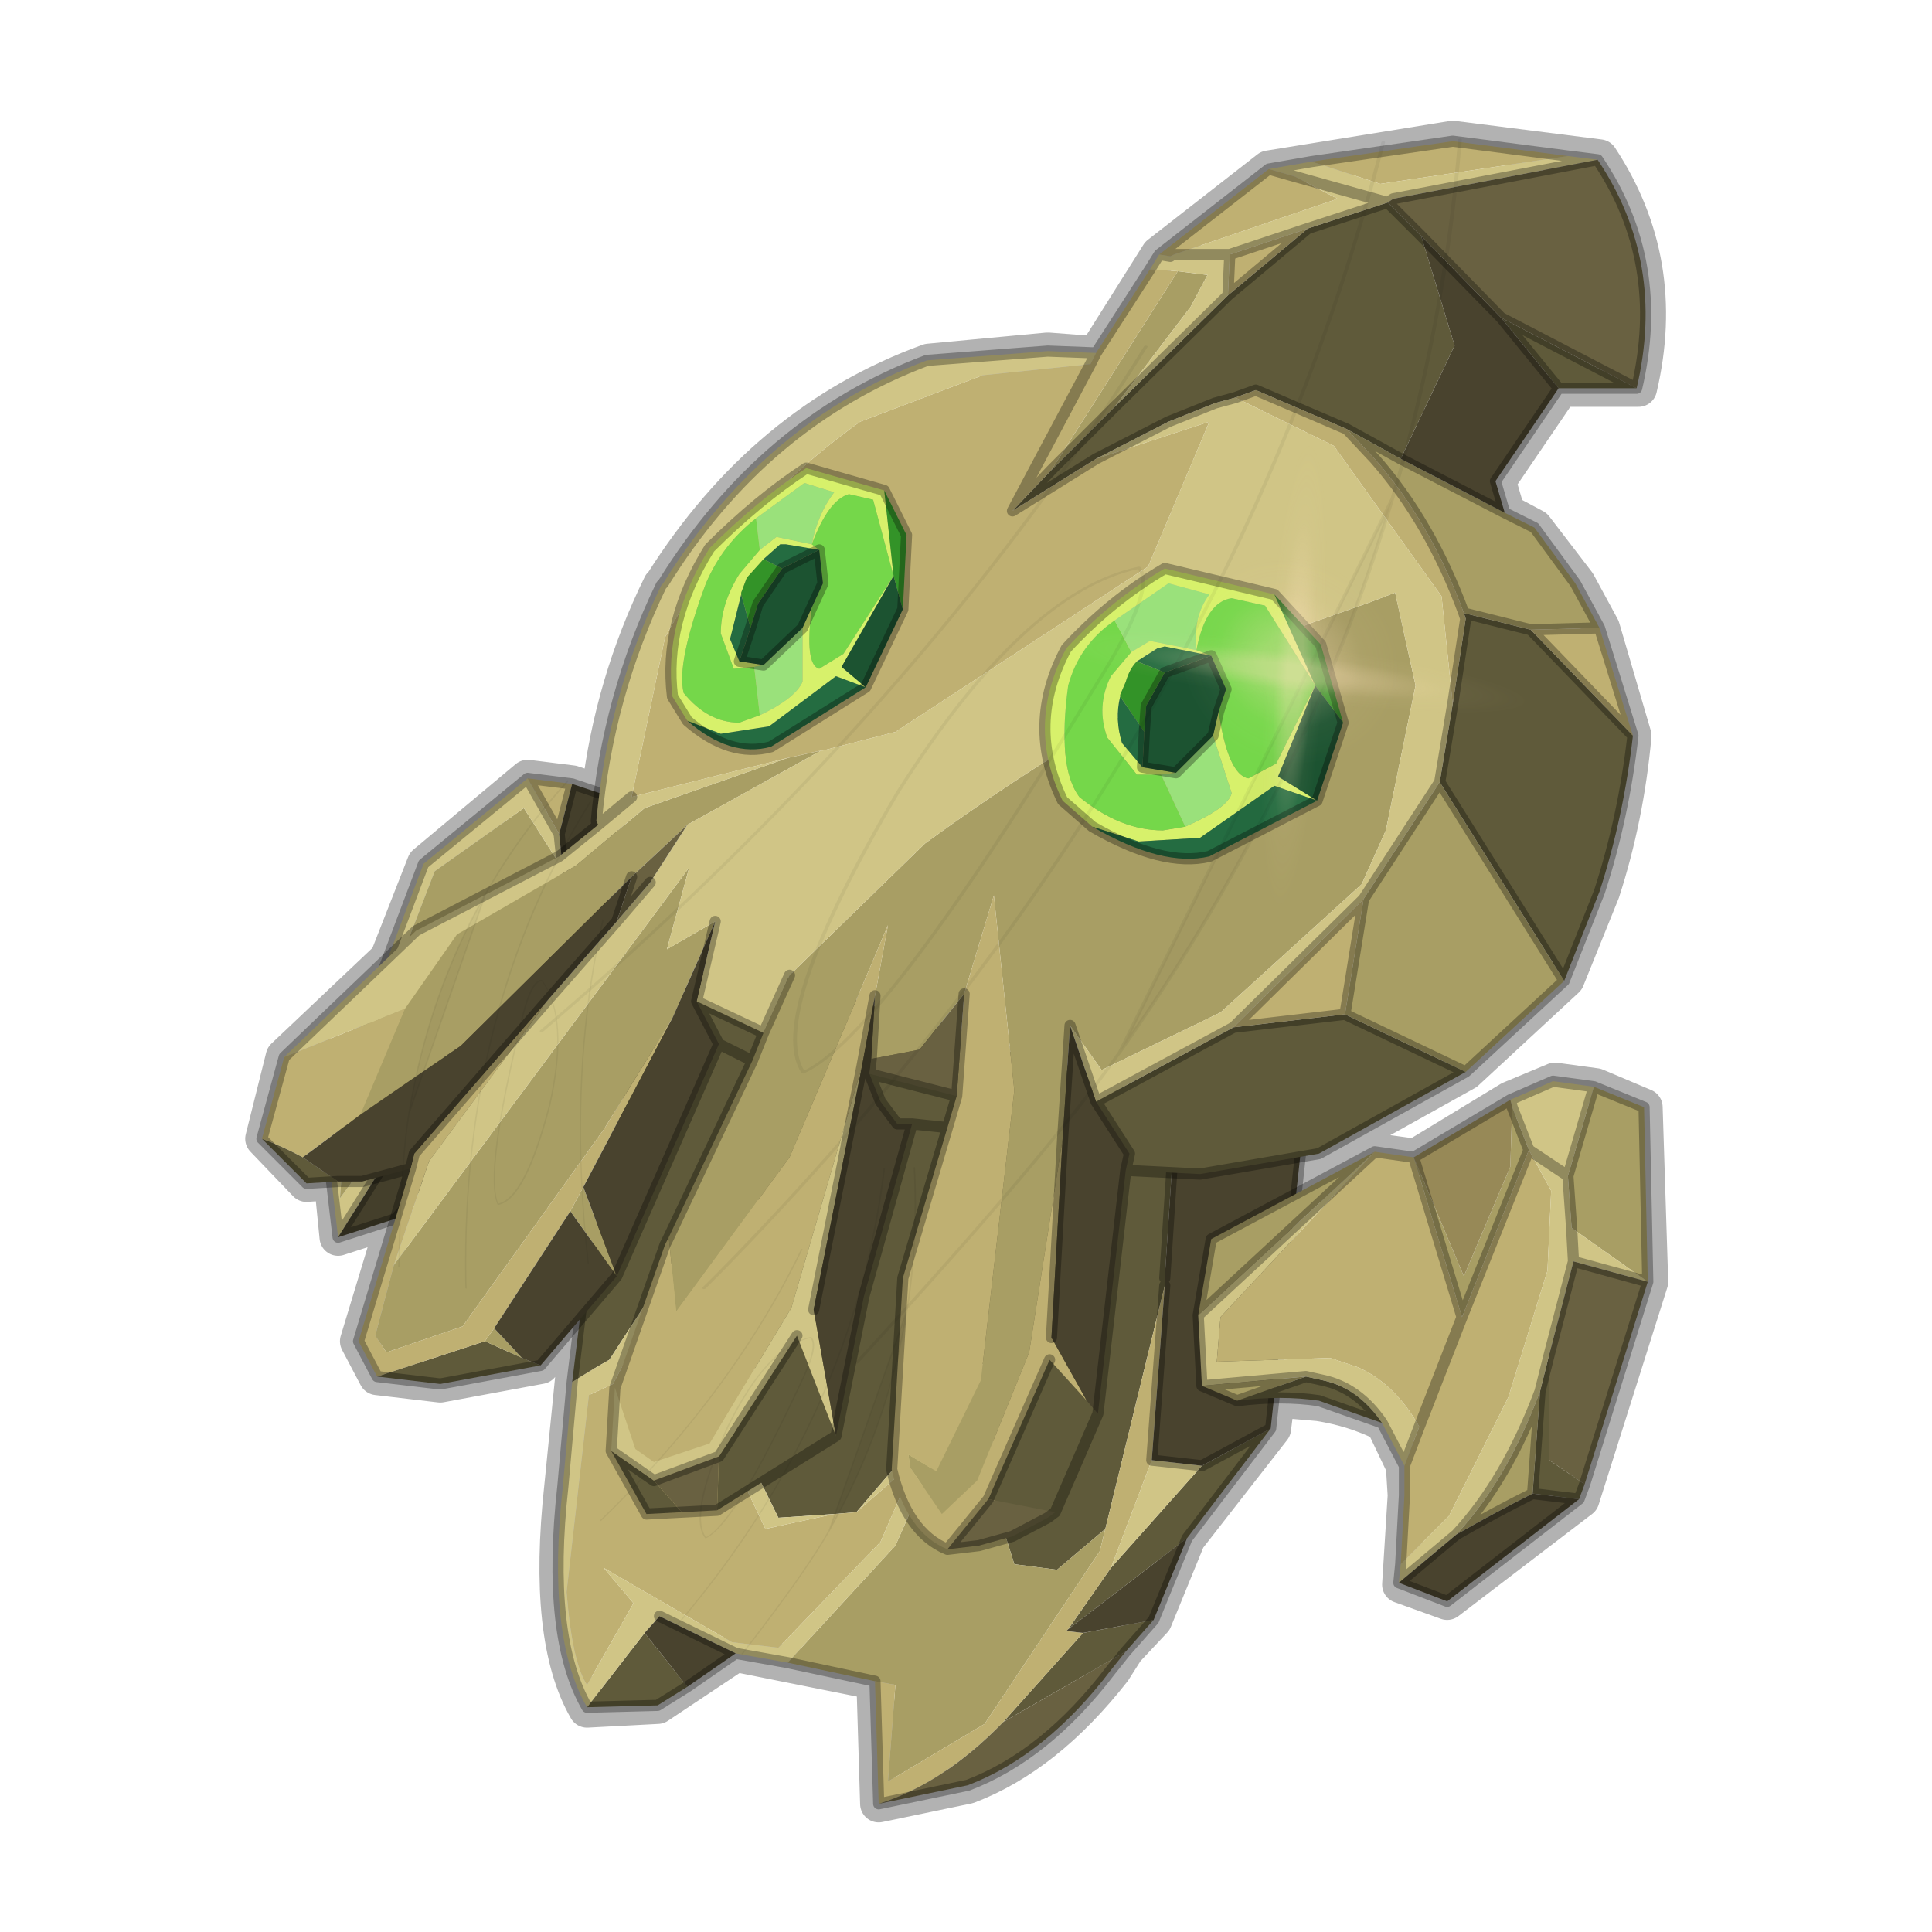 <?xml version="1.0" encoding="UTF-8" standalone="no"?>
<svg xmlns:xlink="http://www.w3.org/1999/xlink" height="52.0px" width="52.0px" xmlns="http://www.w3.org/2000/svg">
  <g transform="matrix(1.0, 0.0, 0.0, 1.0, 0.0, 0.0)">
    <use height="54.0" transform="matrix(1.0, 0.0, 0.0, 1.0, -1.0, -1.0)" width="54.0" xlink:href="#shape0"/>
    <use height="156.85" transform="matrix(0.344, -0.025, 0.003, 0.203, 14.198, 5.473)" width="73.1" xlink:href="#sprite0"/>
    <use height="156.85" transform="matrix(0.134, -0.009, 0.012, 0.081, 14.828, 32.039)" width="73.1" xlink:href="#sprite0"/>
    <use height="156.85" transform="matrix(-0.096, -0.099, -0.059, 0.053, 22.323, 28.207)" width="73.1" xlink:href="#sprite0"/>
    <use height="0.0" transform="matrix(0.071, 0.015, -0.055, 0.132, 37.05, 21.5)" width="0.0" xlink:href="#sprite1"/>
    <use height="0.0" transform="matrix(0.026, -0.087, 0.026, 0.009, 20.25, 32.3)" width="0.0" xlink:href="#sprite1"/>
    <use height="0.0" transform="matrix(0.018, -0.089, 0.026, 0.009, 26.7, 33.6)" width="0.0" xlink:href="#sprite1"/>
    <use height="0.0" transform="matrix(0.041, -0.08, 0.023, 0.015, 14.45, 29.85)" width="0.0" xlink:href="#sprite1"/>
    <use height="0.0" transform="matrix(-0.003, -0.043, 0.068, 0.006, 37.25, 34.25)" width="0.0" xlink:href="#sprite1"/>
    <use height="0.0" transform="matrix(0.024, 0.002, -0.02, 0.043, 32.95, 19.1)" width="0.0" xlink:href="#sprite1"/>
    <use height="0.0" transform="matrix(0.024, 0.002, -0.02, 0.043, 21.9, 16.25)" width="0.0" xlink:href="#sprite1"/>
    <use height="81.5" transform="matrix(0.161, 0.02, -0.01, 0.157, 28.55, 10.95)" width="81.5" xlink:href="#sprite2"/>
  </g>
  <defs>
    <g id="shape0" transform="matrix(1.0, 0.0, 0.0, 1.0, 1.0, 1.0)">
      <path d="M52.0 0.0 L52.0 52.0 0.0 52.0 0.0 0.0 52.0 0.0" fill="#795fa9" fill-opacity="0.0" fill-rule="evenodd" stroke="none"/>
      <path d="M17.8 15.75 Q16.5 18.4 16.15 21.35 L15.4 21.1 14.2 20.95 11.45 23.25 10.45 25.8 7.65 28.45 7.1 30.65 8.25 31.85 8.95 31.8 9.1 33.3 10.65 32.8 9.65 36.1 10.15 37.05 11.85 37.25 14.55 36.75 15.6 35.5 15.15 40.0 Q14.7 44.1 15.8 46.0 L17.7 45.9 19.8 44.5 23.55 45.25 23.65 48.55 26.05 48.05 Q28.15 47.25 29.95 44.95 L30.3 44.4 31.05 43.6 31.95 41.4 34.25 38.45 34.35 37.65 35.5 37.75 Q36.45 37.9 37.25 38.3 L37.8 39.45 37.85 40.25 37.7 42.65 38.95 43.1 42.55 40.35 44.4 34.5 44.25 29.8 42.95 29.25 41.85 29.1 40.65 29.6 38.1 31.15 37.0 31.0 34.95 32.1 35.05 31.15 35.5 31.05 39.45 28.85 42.15 26.35 43.1 24.0 Q43.75 22.0 43.95 19.8 L43.1 16.9 42.45 15.7 41.3 14.2 40.55 13.8 40.3 12.95 42.0 10.45 44.1 10.45 Q44.9 7.05 43.05 4.25 L39.1 3.75 34.15 4.55 31.2 6.85 29.5 9.55 28.2 9.45 25.0 9.75 Q20.6 11.35 17.85 15.7 L17.8 15.75 Z" fill="none" stroke="#000000" stroke-linecap="round" stroke-linejoin="round" stroke-opacity="0.302" stroke-width="1.0"/>
      <path d="M15.25 24.2 L15.35 25.05 16.35 24.35 11.9 31.4 10.45 31.15 11.45 29.1 15.25 24.2" fill="#5f5a3a" fill-rule="evenodd" stroke="none"/>
      <path d="M15.15 23.4 L15.25 24.2 11.45 29.1 9.15 32.25 9.2 31.6 9.85 28.25 11.7 23.45 14.1 21.75 15.15 23.4" fill="#a89e64" fill-rule="evenodd" stroke="none"/>
      <path d="M15.4 21.1 L15.05 22.45 14.2 20.95 15.4 21.1" fill="#bfb072" fill-rule="evenodd" stroke="none"/>
      <path d="M15.05 22.45 L15.15 23.4 14.1 21.75 11.7 23.45 9.85 28.25 9.2 31.6 9.15 32.25 11.45 29.1 10.45 31.15 9.1 33.3 8.9 31.6 9.55 28.15 11.4 23.25 14.2 20.95 15.05 22.45" fill="#d0c586" fill-rule="evenodd" stroke="none"/>
      <path d="M15.4 21.1 L16.75 21.55 16.35 24.35 15.35 25.05 15.25 24.2 15.15 23.4 15.05 22.45 15.4 21.1 M11.9 31.4 L10.65 32.8 9.1 33.3 10.45 31.15 11.9 31.4" fill="#443f2b" fill-rule="evenodd" stroke="none"/>
      <path d="M16.35 24.35 L16.75 21.55 15.4 21.1 15.05 22.45 15.15 23.4 15.25 24.2 15.35 25.05 16.35 24.35 11.9 31.4 10.65 32.8 9.1 33.3 8.9 31.6 9.55 28.15 11.4 23.25 14.2 20.95 15.4 21.1 M15.05 22.45 L14.2 20.95 M9.1 33.3 L10.45 31.15 11.9 31.4" fill="none" stroke="#000000" stroke-linecap="round" stroke-linejoin="round" stroke-opacity="0.302" stroke-width="0.3"/>
      <path d="M31.65 29.8 L31.35 34.4 31.35 34.6 29.75 41.15 28.45 42.25 27.3 42.1 26.55 39.7 27.3 35.7 26.05 37.2 23.05 40.7 22.45 40.75 20.95 40.85 19.7 38.3 22.0 32.75 19.35 32.0 18.8 32.9 16.4 36.6 Q15.95 36.85 15.4 37.2 L15.65 35.15 16.8 29.4 19.25 25.7 19.25 25.65 31.65 29.8 M32.35 39.45 L34.2 38.45 31.95 41.4 28.75 43.85 29.9 42.2 32.35 39.45 M31.05 43.6 L30.3 44.45 27.0 46.35 29.15 43.95 31.05 43.6 M18.5 45.4 L17.7 45.9 15.8 45.95 17.35 43.95 18.5 45.4" fill="#5f5a3a" fill-rule="evenodd" stroke="none"/>
      <path d="M23.55 45.25 L21.2 44.75 24.1 41.6 26.05 37.2 27.3 35.7 26.55 39.7 27.3 42.1 28.45 42.25 29.75 41.15 29.6 41.75 26.5 46.4 23.9 47.95 24.1 45.35 23.55 45.25 M19.25 25.7 L19.25 25.65 19.25 25.7" fill="#a89e64" fill-rule="evenodd" stroke="none"/>
      <path d="M31.35 34.6 L31.0 39.3 29.9 42.2 28.75 43.85 28.7 43.9 29.15 43.95 27.0 46.35 Q25.4 48.0 23.65 48.55 L23.55 45.25 24.1 45.35 23.9 47.95 26.5 46.4 29.6 41.75 29.75 41.15 31.35 34.6 M18.8 32.9 L19.35 32.0 22.0 32.75 19.4 38.0 19.35 38.5 20.6 41.15 22.45 40.75 23.05 40.7 24.65 39.3 23.7 41.5 20.95 44.35 19.7 44.2 16.25 42.2 17.05 43.15 15.8 45.35 Q15.4 44.75 15.25 42.85 L15.85 37.55 16.5 37.25 18.8 32.9" fill="#bfb072" fill-rule="evenodd" stroke="none"/>
      <path d="M31.0 39.3 L32.35 39.45 29.9 42.2 31.0 39.3 M21.2 44.75 L19.8 44.5 17.75 43.5 17.35 43.95 15.8 45.95 Q14.7 44.05 15.15 40.0 L15.4 37.2 Q15.95 36.85 16.4 36.6 L18.8 32.9 16.5 37.25 15.85 37.55 15.25 42.85 Q15.4 44.75 15.8 45.35 L17.05 43.15 16.25 42.2 19.7 44.2 20.95 44.35 23.7 41.5 24.65 39.3 23.05 40.7 26.05 37.2 24.1 41.6 21.2 44.75 M22.0 32.75 L19.7 38.3 20.95 40.85 22.45 40.75 20.6 41.15 19.35 38.5 19.4 38.0 22.0 32.75" fill="#d0c586" fill-rule="evenodd" stroke="none"/>
      <path d="M31.65 29.8 L35.15 29.7 34.2 38.45 32.35 39.45 31.0 39.3 31.35 34.6 31.35 34.4 31.65 29.8 M31.95 41.4 L31.05 43.6 29.15 43.95 28.7 43.9 28.75 43.85 31.95 41.4 M19.8 44.5 L18.5 45.4 17.35 43.95 17.75 43.5 19.8 44.5" fill="#49432e" fill-rule="evenodd" stroke="none"/>
      <path d="M30.3 44.45 L29.9 44.95 Q28.15 47.25 26.05 48.05 L23.65 48.55 Q25.4 48.0 27.0 46.35 L30.3 44.45" fill="#696141" fill-rule="evenodd" stroke="none"/>
      <path d="M34.2 38.45 L35.15 29.7 31.65 29.8 31.35 34.4 M31.35 34.6 L31.0 39.3 32.35 39.45 34.2 38.45 31.95 41.4 31.05 43.6 30.3 44.45 29.9 44.95 Q28.15 47.25 26.05 48.05 L23.65 48.55 23.55 45.25 21.2 44.75 19.8 44.5 18.5 45.4 17.7 45.9 15.8 45.95 Q14.7 44.05 15.15 40.0 L15.4 37.2 15.65 35.15 16.8 29.4 19.25 25.7 19.25 25.65 19.35 25.5 M19.25 25.65 L31.65 29.8 M17.75 43.5 L19.8 44.5" fill="none" stroke="#000000" stroke-linecap="round" stroke-linejoin="round" stroke-opacity="0.302" stroke-width="0.3"/>
      <path d="M30.0 10.95 L33.05 7.95 35.2 6.15 37.35 5.45 38.25 6.35 39.15 9.3 37.7 12.35 36.25 11.55 33.8 10.5 33.25 10.7 32.7 10.85 31.45 11.35 29.5 12.35 27.25 13.75 28.3 12.65 30.0 10.95 M43.95 19.8 Q43.7 22.0 43.05 24.0 L42.1 26.4 38.75 21.05 39.1 18.95 39.45 16.65 39.4 16.5 41.2 16.95 43.95 19.8 M39.45 28.85 L35.5 31.05 32.3 31.6 30.3 31.5 30.4 31.05 29.5 29.65 33.2 27.65 36.2 27.3 39.45 28.85 M29.55 38.05 L28.4 40.7 26.6 40.35 28.25 36.6 29.25 37.7 29.55 38.05 M25.5 30.35 L24.55 30.25 24.15 30.25 23.7 29.65 23.4 28.9 25.75 29.5 25.5 30.35 M22.5 38.65 L19.3 40.65 19.35 39.2 21.45 35.95 22.5 38.65 M18.35 40.7 L17.4 40.75 16.45 39.05 17.6 39.85 18.35 40.7 M20.25 28.55 L19.35 28.1 18.75 26.95 20.55 27.8 20.25 28.55 M14.55 36.75 L11.85 37.25 10.15 37.05 13.05 36.1 14.05 36.55 14.55 36.75 M9.1 31.8 L8.25 31.85 7.05 30.65 Q7.6 30.85 8.15 31.15 L9.1 31.8 M44.05 10.45 L41.95 10.45 40.4 8.55 44.05 10.45" fill="#5f5a3a" fill-rule="evenodd" stroke="none"/>
      <path d="M31.7 7.3 L32.5 7.4 32.05 8.25 30.0 10.95 28.3 12.65 31.7 7.3 M36.25 11.55 L37.7 12.35 40.5 13.8 41.3 14.2 42.4 15.7 43.05 16.9 41.2 16.95 39.4 16.5 Q38.5 14.05 37.0 12.35 L36.25 11.55 M42.1 26.4 L39.45 28.85 36.2 27.3 36.7 24.2 38.75 21.05 42.1 26.4 M18.0 33.3 L20.25 28.55 20.55 27.8 21.25 26.25 24.9 22.7 Q29.7 19.2 34.2 17.25 L35.2 16.8 36.9 16.2 37.55 15.95 38.1 18.45 37.3 22.35 36.65 23.8 32.85 27.25 29.65 28.8 28.8 27.6 28.6 30.65 27.7 36.4 26.3 39.85 25.35 40.75 24.5 39.5 24.45 39.15 25.2 39.6 26.4 37.15 27.3 29.35 26.75 24.1 25.95 26.75 24.75 28.25 23.45 28.5 23.55 26.8 23.9 24.9 21.25 31.15 18.2 35.3 18.0 33.3 M10.6 34.05 L18.55 23.35 17.95 25.55 19.25 24.8 18.1 27.4 16.25 30.4 12.45 35.7 10.4 36.4 10.1 35.95 10.6 34.05 M22.1 20.2 L18.5 22.2 17.0 23.6 12.4 28.15 Q11.0 29.1 9.7 30.0 L10.9 27.15 12.3 25.15 15.5 23.3 17.35 21.75 21.2 20.4 22.1 20.2 M15.35 32.6 L15.7 31.95 16.6 34.35 15.35 32.6 M13.3 35.75 L14.05 36.55 13.05 36.1 13.3 35.75" fill="#a89e64" fill-rule="evenodd" stroke="none"/>
      <path d="M34.15 4.55 L34.85 4.75 36.0 5.35 31.6 6.85 31.5 6.9 31.2 6.85 34.15 4.55 M42.2 4.2 L37.15 4.95 35.3 4.35 39.1 3.8 42.2 4.2 M30.95 7.25 L31.7 7.3 28.3 12.65 27.25 13.75 29.5 12.35 32.55 11.35 30.9 15.25 24.1 19.7 22.15 20.2 22.1 20.2 21.2 20.4 17.0 21.45 17.9 17.15 Q19.75 13.8 23.15 11.35 L26.45 10.1 29.35 9.8 29.5 9.5 30.95 7.25 M33.05 7.95 L33.1 6.85 35.2 6.15 33.05 7.95 M29.35 9.8 L27.25 13.75 29.35 9.8 M33.25 10.7 L33.8 10.5 36.25 11.55 37.0 12.35 Q38.5 14.05 39.4 16.5 L39.45 16.65 39.1 18.95 38.8 16.05 35.9 12.0 33.25 10.7 M43.05 16.9 L43.95 19.8 41.2 16.95 43.05 16.9 M25.5 41.7 Q24.4 41.25 24.0 39.55 L24.3 34.4 25.5 30.35 25.75 29.5 25.95 26.75 26.75 24.1 27.3 29.35 26.4 37.15 25.2 39.6 24.45 39.15 24.5 39.5 25.35 40.75 26.3 39.85 27.7 36.4 28.6 30.65 28.3 36.0 29.25 37.7 28.25 36.6 26.6 40.35 25.5 41.7 M16.55 37.35 L17.9 33.5 18.0 33.3 18.2 35.3 21.25 31.15 23.9 24.9 23.55 26.8 23.2 28.7 21.3 35.2 19.1 38.85 17.6 39.35 17.1 39.0 16.55 37.35 M10.15 37.05 L9.65 36.1 11.05 31.45 11.15 31.05 14.8 26.85 11.55 31.25 10.6 34.05 10.1 35.95 10.4 36.4 12.45 35.7 16.25 30.4 18.1 27.4 15.7 31.95 15.35 32.6 13.3 35.75 13.05 36.1 10.15 37.05 M7.05 30.65 L7.65 28.45 10.9 27.15 9.7 30.0 8.15 31.15 Q7.6 30.85 7.05 30.65 M33.2 27.65 L36.7 24.2 36.2 27.3 33.2 27.65" fill="#bfb072" fill-rule="evenodd" stroke="none"/>
      <path d="M34.85 4.75 L34.15 4.55 35.3 4.35 37.15 4.95 42.2 4.2 43.0 4.3 37.5 5.35 37.35 5.45 34.85 4.75 37.35 5.45 35.2 6.15 33.1 6.85 33.05 7.95 30.0 10.95 32.05 8.25 32.5 7.4 31.7 7.3 30.95 7.25 31.2 6.85 31.5 6.9 31.6 6.85 36.0 5.35 34.85 4.75 M31.6 6.85 L33.1 6.85 31.6 6.85 M16.05 22.1 Q16.35 18.75 17.8 15.75 L17.85 15.7 Q20.55 11.35 24.95 9.7 L28.2 9.45 29.5 9.5 29.35 9.8 26.45 10.1 23.15 11.35 Q19.75 13.8 17.9 17.15 L17.0 21.45 16.1 22.2 17.0 21.45 21.2 20.4 17.35 21.75 15.5 23.3 12.3 25.15 10.9 27.15 7.65 28.45 11.2 25.05 15.05 23.05 16.1 22.2 16.05 22.1 M22.1 20.2 L22.15 20.2 24.1 19.7 30.9 15.25 32.55 11.35 29.5 12.35 31.45 11.35 32.7 10.85 33.25 10.7 35.9 12.0 38.8 16.05 39.1 18.95 38.75 21.05 36.7 24.2 33.2 27.65 29.5 29.65 28.8 27.6 29.65 28.8 32.85 27.25 36.65 23.8 37.3 22.35 38.1 18.45 37.55 15.95 36.9 16.2 35.2 16.8 34.2 17.25 Q29.7 19.2 24.9 22.7 L21.25 26.25 20.55 27.8 18.75 26.95 19.25 24.8 17.95 25.55 18.55 23.35 10.6 34.05 11.55 31.25 14.8 26.85 16.6 24.8 17.5 23.75 18.5 22.2 22.1 20.2 M16.45 39.05 L16.55 37.35 17.1 39.0 17.6 39.35 19.1 38.85 21.3 35.2 23.2 28.7 21.9 35.25 22.5 38.65 21.45 35.95 19.35 39.2 17.6 39.85 16.45 39.05" fill="#d0c586" fill-rule="evenodd" stroke="none"/>
      <path d="M37.7 12.35 L39.15 9.3 38.25 6.35 40.4 8.55 41.95 10.45 40.25 12.95 40.5 13.8 37.7 12.35 M30.3 31.5 L29.55 38.05 29.25 37.7 28.3 36.0 28.6 30.65 28.8 27.6 29.5 29.65 30.4 31.05 30.3 31.5 M24.55 30.25 L23.25 34.9 22.5 38.65 21.9 35.25 23.2 28.7 23.55 26.8 23.45 28.5 23.4 28.9 23.7 29.65 24.15 30.25 24.55 30.25 M19.35 28.1 L16.6 34.35 14.55 36.75 14.05 36.55 13.3 35.75 15.35 32.6 16.6 34.35 15.7 31.95 18.1 27.4 19.25 24.8 18.75 26.95 19.35 28.1 M11.05 31.45 L9.75 31.8 9.1 31.8 8.15 31.15 9.7 30.0 Q11.0 29.1 12.4 28.15 L17.0 23.6 16.6 24.8 14.8 26.85 11.15 31.05 11.05 31.45" fill="#49432e" fill-rule="evenodd" stroke="none"/>
      <path d="M37.35 5.45 L37.5 5.35 43.0 4.3 Q44.85 7.05 44.05 10.45 L40.4 8.55 38.25 6.35 37.35 5.45 M28.4 40.7 L28.2 40.85 27.25 41.35 26.35 41.6 25.5 41.7 26.6 40.35 28.4 40.7 M19.3 40.65 L18.35 40.7 17.6 39.85 19.35 39.2 19.3 40.65 M23.45 28.5 L24.75 28.25 25.95 26.75 25.75 29.5 23.4 28.9 23.45 28.5 M18.5 22.2 L17.5 23.75 16.6 24.8 17.0 23.6 18.5 22.2" fill="#696141" fill-rule="evenodd" stroke="none"/>
      <path d="M34.85 4.75 L34.15 4.55 31.2 6.85 31.5 6.9 M34.85 4.75 L37.35 5.45 37.5 5.35 43.0 4.3 42.2 4.2 39.1 3.8 35.3 4.35 34.15 4.55 M31.2 6.85 L30.95 7.25 29.5 9.5 28.2 9.45 24.95 9.7 Q20.55 11.35 17.85 15.7 L17.8 15.75 Q16.35 18.75 16.05 22.1 M30.0 10.95 L33.05 7.95 33.1 6.85 31.6 6.85 M16.1 22.2 L17.0 21.45 M29.35 9.8 L29.5 9.5 M29.5 12.35 L27.25 13.75 29.35 9.8 M29.5 12.35 L31.45 11.35 32.7 10.85 33.25 10.7 33.8 10.5 36.25 11.55 37.7 12.35 40.5 13.8 41.3 14.2 42.4 15.7 43.05 16.9 43.95 19.8 Q43.7 22.0 43.05 24.0 L42.1 26.4 39.45 28.85 35.5 31.05 32.3 31.6 30.3 31.5 29.55 38.05 28.4 40.7 28.2 40.85 27.25 41.35 26.35 41.6 25.5 41.7 Q24.4 41.25 24.0 39.55 L24.3 34.4 25.5 30.35 24.55 30.25 23.25 34.9 22.5 38.65 19.3 40.65 18.35 40.7 17.4 40.75 16.45 39.05 16.55 37.35 17.9 33.5 18.0 33.3 20.25 28.55 19.35 28.1 16.6 34.35 14.55 36.75 11.85 37.25 10.15 37.05 9.65 36.1 11.05 31.45 9.75 31.8 9.1 31.8 8.25 31.85 7.05 30.65 7.65 28.45 11.2 25.05 15.05 23.05 16.1 22.2 M38.25 6.35 L37.35 5.45 35.2 6.15 33.05 7.95 M27.25 13.75 L28.3 12.65 30.0 10.95 M40.4 8.55 L38.25 6.35 M41.95 10.45 L40.25 12.95 40.5 13.8 M44.05 10.45 L41.95 10.45 40.4 8.55 44.05 10.45 Q44.85 7.05 43.0 4.3 M36.25 11.55 L37.0 12.35 Q38.5 14.05 39.4 16.5 L41.2 16.95 43.05 16.9 M39.4 16.5 L39.45 16.65 39.1 18.95 38.75 21.05 42.1 26.4 M28.8 27.6 L29.5 29.65 33.2 27.65 36.7 24.2 38.75 21.05 M41.2 16.95 L43.95 19.8 M35.2 6.15 L33.1 6.85 M36.2 27.3 L39.45 28.85 M36.7 24.2 L36.2 27.3 33.2 27.65 M28.6 30.65 L28.8 27.6 M23.45 28.5 L23.4 28.9 25.75 29.5 25.95 26.75 M23.4 28.9 L23.7 29.65 24.15 30.25 24.55 30.25 M25.5 30.35 L25.75 29.5 M30.3 31.5 L30.4 31.05 29.5 29.65 M23.55 26.8 L23.45 28.5 M23.2 28.7 L23.55 26.8 M17.5 23.75 L16.6 24.8 14.8 26.85 11.15 31.05 11.05 31.45 M19.25 24.8 L18.75 26.95 20.55 27.8 21.25 26.25 M17.0 23.6 L16.6 24.8 M20.25 28.55 L20.55 27.8 M18.75 26.95 L19.35 28.1 M23.2 28.7 L21.9 35.25 M21.45 35.95 L19.35 39.2 17.6 39.85 16.45 39.05 M28.3 36.0 L28.6 30.65 M26.6 40.35 L25.5 41.7 M28.25 36.6 L26.6 40.35" fill="none" stroke="#000000" stroke-linecap="round" stroke-linejoin="round" stroke-opacity="0.302" stroke-width="0.3"/>
      <path d="M42.65 39.95 L42.5 40.35 41.25 40.2 41.45 37.45 41.7 36.45 41.7 39.3 42.65 39.95 M37.2 38.3 L35.5 37.7 Q34.5 37.55 33.3 37.7 L35.15 37.05 35.6 37.15 Q36.55 37.35 37.2 38.3" fill="#5f5a3a" fill-rule="evenodd" stroke="none"/>
      <path d="M42.9 29.25 L44.25 29.8 44.35 34.5 42.3 33.05 42.2 31.65 42.9 29.25 M33.3 37.7 L32.35 37.3 35.15 37.05 33.3 37.7 M32.25 35.4 L32.6 33.35 37.0 31.0 32.25 35.4 M40.7 29.8 L41.15 30.95 39.35 35.45 38.05 31.15 39.4 34.35 40.65 31.4 40.7 29.8 M41.25 40.2 Q40.25 40.7 39.2 41.3 40.55 39.85 41.45 37.45 L41.25 40.2" fill="#a89e64" fill-rule="evenodd" stroke="none"/>
      <path d="M37.7 42.1 L37.8 40.25 37.8 39.45 38.2 38.4 39.35 35.45 38.2 38.4 Q37.55 37.25 36.55 36.8 L35.8 36.55 32.75 36.65 32.85 35.45 37.0 31.0 38.05 31.15 39.35 35.45 41.15 30.95 41.75 32.05 41.65 34.2 40.6 37.6 39.0 40.8 37.7 42.1" fill="#bfb072" fill-rule="evenodd" stroke="none"/>
      <path d="M40.65 29.6 L41.8 29.1 42.9 29.25 42.2 31.65 41.15 30.95 42.2 31.65 42.3 33.05 44.35 34.5 42.35 33.95 42.3 33.05 42.35 33.95 41.7 36.45 41.45 37.45 Q40.55 39.85 39.2 41.3 L37.65 42.6 37.7 42.1 39.0 40.8 40.6 37.6 41.65 34.2 41.75 32.05 41.15 30.95 40.7 29.8 40.65 29.6 M37.8 39.45 L37.2 38.3 Q36.55 37.35 35.6 37.15 L35.15 37.05 32.35 37.3 32.25 35.4 37.0 31.0 32.85 35.45 32.75 36.65 35.8 36.55 36.55 36.8 Q37.55 37.25 38.2 38.4 L37.8 39.45" fill="#d0c586" fill-rule="evenodd" stroke="none"/>
      <path d="M42.5 40.35 L38.95 43.1 37.65 42.6 39.2 41.3 Q40.25 40.7 41.25 40.2 L42.5 40.35" fill="#49432e" fill-rule="evenodd" stroke="none"/>
      <path d="M44.35 34.5 L42.65 39.95 41.7 39.3 41.7 36.45 42.35 33.95 44.35 34.5" fill="#696141" fill-rule="evenodd" stroke="none"/>
      <path d="M38.05 31.15 L40.65 29.6 40.7 29.8 40.65 31.4 39.4 34.35 38.05 31.15" fill="#978957" fill-rule="evenodd" stroke="none"/>
      <path d="M40.65 29.6 L41.8 29.1 42.9 29.25 44.25 29.8 44.35 34.5 42.65 39.95 42.5 40.35 38.95 43.1 37.65 42.6 37.7 42.1 37.8 40.25 37.8 39.45 37.2 38.3 35.5 37.7 Q34.5 37.55 33.3 37.7 L32.35 37.3 32.25 35.4 32.6 33.35 37.0 31.0 38.05 31.15 40.65 29.6 40.7 29.8 41.15 30.95 42.2 31.65 42.9 29.25 M42.35 33.95 L44.35 34.5 M42.3 33.05 L42.35 33.95 41.7 36.45 41.45 37.45 Q40.55 39.85 39.2 41.3 L37.65 42.6 M42.3 33.05 L42.2 31.65 M41.15 30.95 L39.35 35.45 38.2 38.4 37.8 39.45 M39.35 35.45 L38.05 31.15 M39.2 41.3 Q40.25 40.7 41.25 40.2 L41.45 37.45 M41.25 40.2 L42.5 40.35 M37.2 38.3 Q36.55 37.35 35.6 37.15 L35.15 37.05 33.3 37.7 M32.25 35.4 L37.0 31.0 M35.15 37.05 L32.35 37.3" fill="none" stroke="#000000" stroke-linecap="round" stroke-linejoin="round" stroke-opacity="0.302" stroke-width="0.3"/>
      <path d="M30.0 16.7 Q29.05 17.35 28.75 18.45 28.45 20.65 29.05 21.45 30.15 22.35 31.3 22.35 L31.9 22.25 Q33.05 21.75 33.15 21.35 L32.65 19.8 32.8 19.15 Q33.05 20.85 33.6 20.95 L34.35 20.55 35.4 18.45 34.05 16.3 33.15 16.1 Q32.45 16.2 32.2 17.5 L32.6 17.65 31.35 17.4 31.15 17.45 30.6 17.8 Q30.4 18.0 30.3 18.35 L30.15 18.7 30.15 18.75 Q30.0 19.35 30.2 20.0 L30.75 20.65 31.65 20.8 31.25 20.85 30.6 20.85 29.8 19.85 Q29.5 19.0 29.9 18.2 L30.45 17.55 30.95 17.25 32.2 17.5 Q32.1 16.6 32.55 16.0 L31.45 15.7 30.0 16.7 M34.3 16.0 L35.4 18.45 34.4 20.9 35.45 21.55 34.3 21.15 32.3 22.55 30.65 22.65 29.4 22.25 28.6 21.55 Q27.6 19.5 28.7 17.45 29.9 16.15 31.35 15.3 L34.3 16.0" fill="#d7f16b" fill-rule="evenodd" stroke="none"/>
      <path d="M30.15 18.75 L30.15 18.7 30.3 18.35 Q30.4 18.0 30.6 17.8 L31.35 18.1 30.85 19.0 30.8 19.7 30.15 18.75 M35.4 18.45 L34.3 16.0 35.55 17.35 36.15 19.45 35.4 18.45" fill="#339328" fill-rule="evenodd" stroke="none"/>
      <path d="M30.0 16.7 L30.45 17.55 29.9 18.2 Q29.5 19.0 29.8 19.85 L30.6 20.85 31.25 20.85 31.9 22.25 31.3 22.35 Q30.15 22.35 29.05 21.45 28.45 20.65 28.75 18.45 29.05 17.35 30.0 16.7 M32.6 17.65 L32.2 17.5 Q32.45 16.2 33.15 16.1 L34.05 16.3 35.4 18.45 34.35 20.55 33.6 20.95 Q33.05 20.85 32.8 19.15 L33.0 18.55 32.6 17.65" fill="#75d74a" fill-rule="evenodd" stroke="none"/>
      <path d="M30.45 17.55 L30.0 16.7 31.45 15.7 32.55 16.0 Q32.1 16.6 32.2 17.5 L30.95 17.25 30.45 17.55 M31.9 22.25 L31.25 20.85 31.65 20.8 32.65 19.8 33.15 21.35 Q33.05 21.75 31.9 22.25" fill="#9ae17b" fill-rule="evenodd" stroke="none"/>
      <path d="M30.6 17.8 L31.15 17.45 31.35 17.4 32.6 17.65 31.35 18.1 30.6 17.8 M29.4 22.25 L30.65 22.65 32.3 22.55 34.3 21.15 35.45 21.55 32.55 23.05 Q31.3 23.35 29.4 22.25 M30.15 18.75 L30.8 19.7 30.75 20.65 30.2 20.0 Q30.0 19.35 30.15 18.75" fill="#246c41" fill-rule="evenodd" stroke="none"/>
      <path d="M35.45 21.55 L34.4 20.9 35.4 18.45 36.15 19.45 35.45 21.55 M32.8 19.15 L32.65 19.8 31.65 20.8 30.75 20.65 30.8 19.7 30.85 19.0 31.35 18.1 32.6 17.65 33.0 18.55 32.8 19.15" fill="#1c5331" fill-rule="evenodd" stroke="none"/>
      <path d="M34.3 16.0 L31.35 15.3 Q29.9 16.15 28.7 17.45 27.6 19.5 28.6 21.55 L29.4 22.25 Q31.3 23.35 32.55 23.05 L35.45 21.55 36.15 19.45 35.55 17.35 34.3 16.0 M32.8 19.15 L32.65 19.8 31.65 20.8 30.75 20.65 30.8 19.7 30.85 19.0 31.35 18.1 32.6 17.65 33.0 18.55 32.8 19.15" fill="none" stroke="#000000" stroke-linecap="round" stroke-linejoin="round" stroke-opacity="0.302" stroke-width="0.3"/>
      <path d="M20.45 14.8 L20.9 14.45 21.85 14.65 22.05 14.8 21.15 14.65 21.0 14.65 20.55 15.05 20.1 15.55 19.95 15.95 19.95 16.0 19.65 17.2 19.9 17.8 20.55 17.9 20.3 17.95 19.75 18.0 19.4 17.05 Q19.4 16.25 19.9 15.45 L20.45 14.8 M21.85 14.65 Q22.0 13.85 22.45 13.25 L21.65 13.0 20.35 13.95 Q19.45 14.65 19.0 15.7 18.2 17.85 18.4 18.65 19.05 19.45 19.9 19.45 L20.45 19.25 Q21.4 18.8 21.6 18.35 L21.6 16.9 21.85 16.35 Q21.65 17.9 22.05 18.0 L22.7 17.6 24.05 15.5 23.5 13.45 22.85 13.3 Q22.3 13.45 21.85 14.65 M23.8 13.2 L24.05 15.5 22.65 17.95 23.3 18.5 22.5 18.2 20.7 19.55 19.4 19.75 18.5 19.4 18.1 18.75 Q17.85 16.75 19.1 14.75 20.4 13.45 21.7 12.6 L23.8 13.2" fill="#d7f16b" fill-rule="evenodd" stroke="none"/>
      <path d="M19.95 16.0 L19.95 15.95 20.1 15.55 20.55 15.05 21.05 15.3 20.4 16.25 20.2 16.9 19.95 16.0 M24.05 15.5 L23.8 13.2 24.4 14.4 24.3 16.4 24.05 15.5" fill="#339328" fill-rule="evenodd" stroke="none"/>
      <path d="M20.45 14.8 L19.9 15.45 Q19.4 16.25 19.4 17.05 L19.75 18.0 20.3 17.95 20.45 19.25 19.9 19.45 Q19.05 19.45 18.4 18.65 18.2 17.85 19.0 15.7 19.45 14.65 20.35 13.95 L20.45 14.8 M22.05 14.8 L21.85 14.65 Q22.3 13.45 22.85 13.3 L23.5 13.45 24.05 15.5 22.7 17.6 22.05 18.0 Q21.65 17.9 21.85 16.35 L22.15 15.7 22.05 14.8" fill="#75d74a" fill-rule="evenodd" stroke="none"/>
      <path d="M21.85 14.65 L20.9 14.45 20.45 14.8 20.35 13.95 21.65 13.0 22.45 13.25 Q22.0 13.85 21.85 14.65 M20.3 17.95 L20.55 17.9 21.6 16.9 21.6 18.35 Q21.4 18.8 20.45 19.25 L20.3 17.95" fill="#9ae17b" fill-rule="evenodd" stroke="none"/>
      <path d="M19.9 17.8 L19.65 17.2 19.95 16.0 20.2 16.9 19.9 17.8 M20.55 15.05 L21.0 14.65 21.15 14.65 22.05 14.8 21.05 15.3 20.55 15.05 M18.5 19.4 L19.4 19.75 20.7 19.55 22.5 18.2 23.3 18.5 20.75 20.1 Q19.65 20.4 18.5 19.4" fill="#246c41" fill-rule="evenodd" stroke="none"/>
      <path d="M20.55 17.9 L19.9 17.8 20.2 16.9 20.4 16.25 21.05 15.3 22.05 14.8 22.15 15.7 21.85 16.35 21.6 16.9 20.55 17.9 M24.05 15.5 L24.3 16.4 23.3 18.5 22.65 17.95 24.05 15.5" fill="#1c5331" fill-rule="evenodd" stroke="none"/>
      <path d="M20.55 17.9 L19.9 17.8 20.2 16.9 20.4 16.25 21.05 15.3 22.05 14.8 22.15 15.7 21.85 16.35 21.6 16.9 20.55 17.9 M24.3 16.4 L24.4 14.4 23.8 13.2 21.7 12.6 Q20.4 13.45 19.1 14.75 17.85 16.75 18.1 18.75 L18.5 19.4 Q19.65 20.4 20.75 20.1 L23.3 18.5 24.3 16.4" fill="none" stroke="#000000" stroke-linecap="round" stroke-linejoin="round" stroke-opacity="0.302" stroke-width="0.3"/>
    </g>
    <g id="sprite0" transform="matrix(1.0, 0.0, 0.0, 1.0, 0.15, 0.15)">
      <use height="158.65" transform="matrix(1.0, 0.0, 0.0, 1.0, -1.05, -1.05)" width="74.9" xlink:href="#shape1"/>
    </g>
    <g id="shape1" transform="matrix(1.0, 0.0, 0.0, 1.0, 1.05, 1.05)">
      <path d="M67.1 47.3 Q60.05 84.7 45.15 118.0 L67.1 47.3" fill="#000000" fill-opacity="0.035" fill-rule="evenodd" stroke="none"/>
      <path d="M72.8 0.4 Q71.4 24.6 67.1 47.3 60.05 84.7 45.15 118.0 L45.0 118.3 Q39.4 130.85 24.25 156.55 M43.75 69.05 Q26.65 113.65 20.4 117.6 17.55 109.85 28.1 81.45 38.25 56.05 47.2 54.0 48.65 56.75 43.75 69.05 M48.0 24.8 Q34.25 59.6 13.6 90.6 7.15 100.3 0.0 109.6 M66.8 0.0 Q53.65 80.05 13.6 143.35 L12.4 145.2 M67.1 47.3 L45.15 118.0" fill="none" stroke="#000000" stroke-linecap="round" stroke-linejoin="round" stroke-opacity="0.051" stroke-width="0.3"/>
    </g>
    <g id="sprite2" transform="matrix(1.0, 0.0, 0.0, 1.0, 0.0, 0.0)">
      <use height="26.7" transform="matrix(0.004, -1.351, 1.393, 0.02, 22.09, 56.026)" width="26.7" xlink:href="#sprite3"/>
      <use height="26.7" transform="matrix(0.009, -3.049, 0.372, 0.005, 36.507, 81.377)" width="26.7" xlink:href="#sprite3"/>
      <use height="26.7" transform="matrix(3.049, 0.009, -0.005, 0.372, 0.122, 35.107)" width="26.7" xlink:href="#sprite3"/>
    </g>
    <g id="sprite3" transform="matrix(1.0, 0.0, 0.0, 1.0, 13.35, 13.35)">
      <use height="26.7" transform="matrix(1.0, 0.0, 0.0, 1.0, -13.35, -13.35)" width="26.7" xlink:href="#shape2"/>
    </g>
    <g id="shape2" transform="matrix(1.0, 0.0, 0.0, 1.0, 13.35, 13.35)">
      <path d="M9.3 -9.85 Q13.35 -5.8 13.35 0.0 13.35 5.8 9.3 9.3 5.8 13.35 0.0 13.35 -5.8 13.35 -9.85 9.3 -13.35 5.8 -13.35 0.0 -13.35 -5.8 -9.85 -9.85 -5.8 -13.35 0.0 -13.35 5.8 -13.35 9.3 -9.85" fill="url(#gradient0)" fill-rule="evenodd" stroke="none"/>
    </g>
    <radialGradient cx="0" cy="0" gradientTransform="matrix(0.021, 0.0, 0.0, 0.021, 0.0, 0.0)" gradientUnits="userSpaceOnUse" id="gradient0" r="819.2" spreadMethod="pad">
      <stop offset="0.196" stop-color="#fee3bc" stop-opacity="0.286"/>
      <stop offset="0.502" stop-color="#fee3bc" stop-opacity="0.043"/>
      <stop offset="0.761" stop-color="#ffe3bd" stop-opacity="0.0"/>
    </radialGradient>
  </defs>
</svg>
